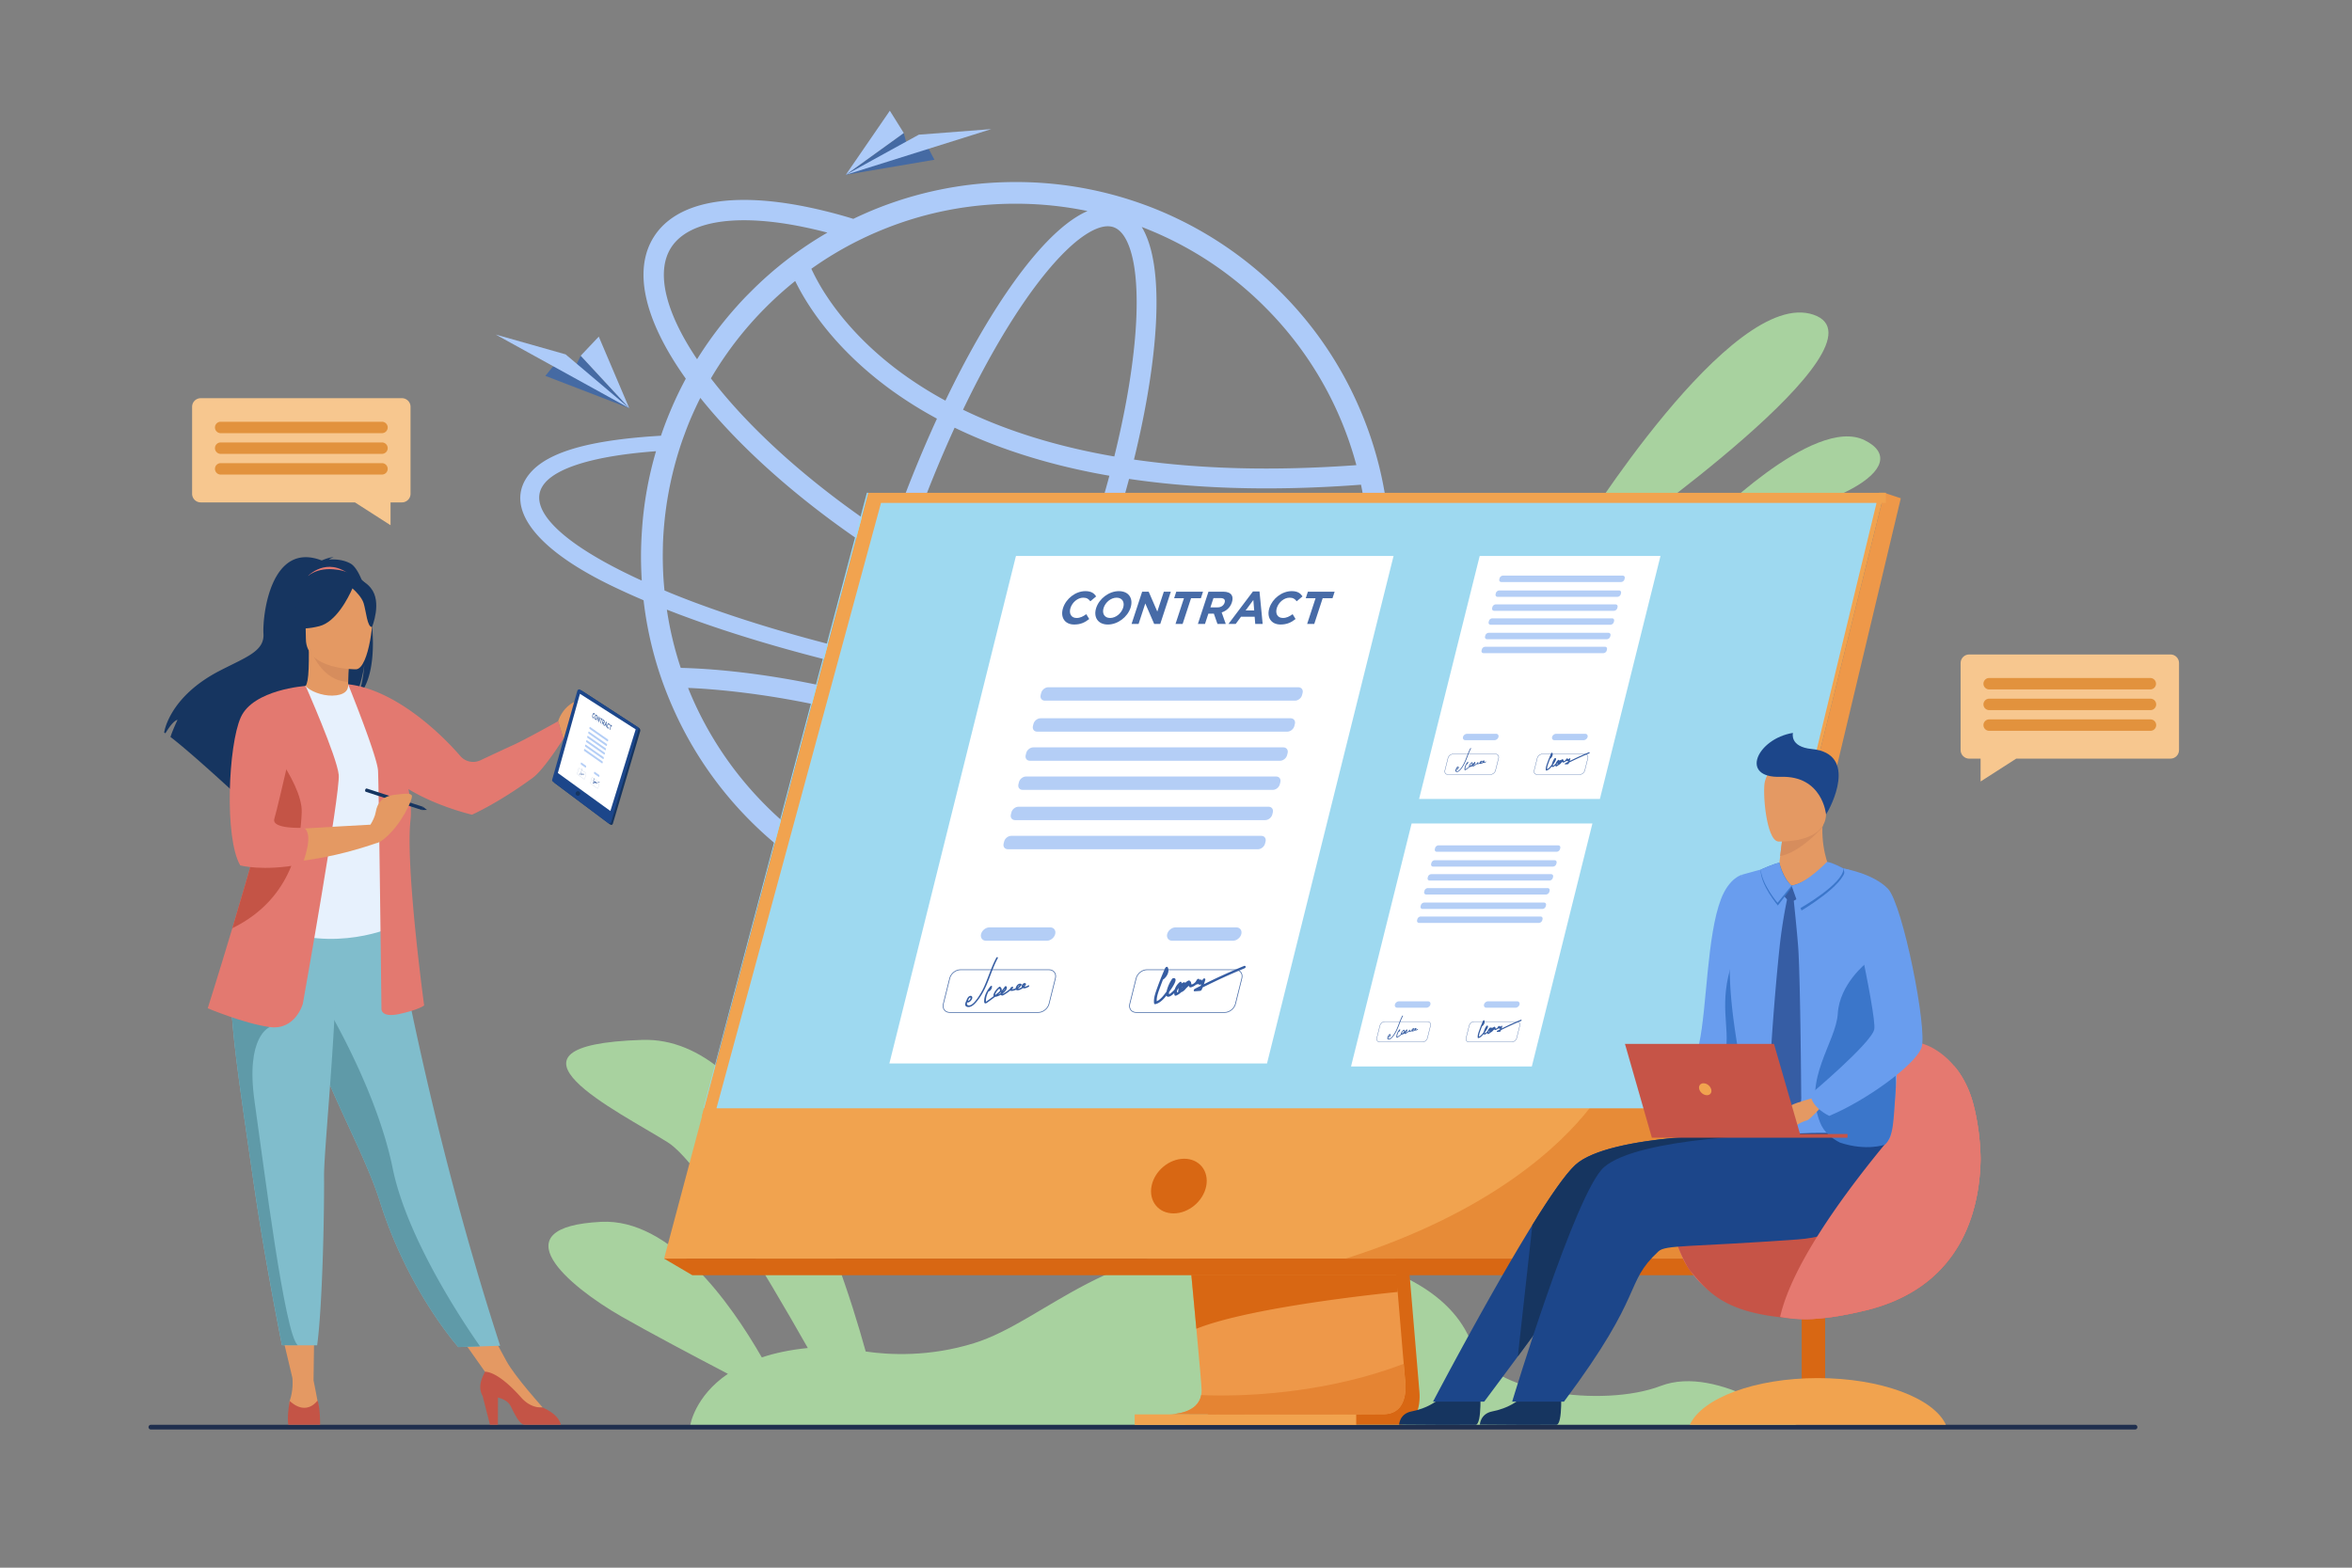 <svg width="321" height="214" fill="none" xmlns="http://www.w3.org/2000/svg"><rect width="100%" height="100%" fill="#808080" stroke="none"/><path d="M215.325 73.043s20.988-33.93 32.182-30.082c11.194 3.847-27.285 30.782-27.285 30.782l-4.897-.7zm17.492-1.4s14.692-15.041 21.686-11.543c6.997 3.498-4.196 10.144-21.686 11.543zM94.206 194.552l151.332.233s-10.959-8.627-18.888-5.596c-7.927 3.031-23.551.932-25.649-5.364-2.099-6.296-9.793-12.824-29.613-13.757-19.82-.933-28.682 10.26-38.475 13.291-6.062 1.876-11.498 1.609-14.761 1.131-4.014-14.48-14.035-43.06-30.503-42.538-22.037.7-3.148 9.795 3.498 13.993 4.242 2.679 13.188 17.615 19.104 28.069-2.445.241-4.52.693-6.281 1.28-4.316-7.514-12.48-18.978-21.918-18.506-13.992.7-4.547 8.745 2.799 12.943 3.816 2.181 9.709 5.305 14.49 7.805-4.552 3.101-5.135 7.016-5.135 7.016z" fill="#A8D29F"/><path d="M291.414 195.135H20.568a.322.322 0 010-.642h270.846a.322.322 0 010 .642z" fill="#202F4E"/><path d="M172.638 110.002a47.885 47.885 0 01-8.757 6.941 138.866 138.866 0 00-24.406-14.29 138.184 138.184 0 003.46-6.795c7.816 1.036 15.331 1.657 22.19 1.818 1.79.052 3.529.052 5.216.04 4.372-.053 8.266-.312 11.599-.78-2.334 4.84-5.463 9.226-9.302 13.066zm-15.297 10.315c-5.943 2.518-12.236 3.789-18.736 3.789-5.008 0-9.9-.756-14.599-2.253 3.561-1.867 7.14-6.154 9.895-10.105a92.088 92.088 0 004.245-6.725 136.016 136.016 0 0123.161 13.399 48.417 48.417 0 01-3.966 1.895zm-63.11-25.625a50.69 50.69 0 01-.322-.786c4.224.172 11.245.866 19.451 2.741.595.136 1.188.278 1.782.422a91.685 91.685 0 00-.991 7.517c-.389 4.481-.417 9.649.833 13.338a48.028 48.028 0 01-10.425-7.922 48.011 48.011 0 01-10.328-15.31zm-1.7-10.886c1.246.467 2.517.934 3.828 1.388 6.024 2.088 12.777 4.028 20 5.75-.263 1.17-.504 2.322-.727 3.458-.589-.143-1.18-.283-1.772-.418-9.986-2.272-17.48-2.735-20.953-2.813a47.075 47.075 0 01-1.894-7.949l1.518.584zm-6.98-5.514c-9.2-4.49-13.403-8.823-11.522-11.898 1.518-2.492 7.046-4.178 15.505-4.8a49.7 49.7 0 00-1.92 10.794 55.168 55.168 0 00-.13 3.283v.285c0 1.103.039 2.207.104 3.296-.7-.311-1.375-.636-2.037-.96zm8.68-21.072c.428-.985.87-1.958 1.35-2.906v-.002c5.947 7.433 14.712 15.03 24.953 21.621a165.394 165.394 0 00-3.691 12.925c-7.45-1.802-14.355-3.841-20.406-6.025a119.51 119.51 0 01-3.685-1.388 79.04 79.04 0 01-2.063-.843 42.17 42.17 0 01-.208-3.14c-.013-.507-.026-1-.026-1.506 0-.583.013-1.18.026-1.764a48.69 48.69 0 012.206-12.767c.22-.7.454-1.389.714-2.077.259-.713.532-1.426.83-2.128zm-2.659-23.388c1.565-2.485 5.063-3.767 9.974-3.767 2.349 0 5.023.293 7.961.89a60.5 60.5 0 013.415.797l.003.001a50.208 50.208 0 00-10.468 8.069 40.07 40.07 0 00-1.92 2.023 51.5 51.5 0 00-5.398 7.188l-.002.005c-4.34-6.444-5.644-11.907-3.565-15.206zm47.033-6.025c3.335 0 6.615.336 9.82 1.001-3.781 1.646-7.642 6.229-10.573 10.43-2.999 4.3-5.996 9.563-8.823 15.453a53.465 53.465 0 01-5.411-3.36c-5.626-3.992-8.996-8.171-10.833-10.975a28.361 28.361 0 01-2.051-3.666 48.055 48.055 0 016.222-3.755l.002.001a47.809 47.809 0 012.898-1.34l.046-.02a45.227 45.227 0 01.745-.305c5.697-2.297 11.743-3.464 17.958-3.464zm34.033 14.103a48.035 48.035 0 0112.481 21.585c-11.098.81-21.266.557-30.355-.76 1.442-5.893 2.412-11.438 2.838-16.334.471-5.408.413-11.813-1.779-15.418a47.814 47.814 0 0116.815 10.927zm-26.435 21.98a94.61 94.61 0 005.205 1.05 173.876 173.876 0 01-4.577 14.527 185.911 185.911 0 01-2.141 5.615c-6.728-2.47-13.87-6.004-20.892-10.368.363-1.062.737-2.126 1.125-3.193a174.36 174.36 0 015.364-13.14c4.772 2.313 10.095 4.157 15.916 5.509zm5.802-32.866c1.477.535 2.226 2.655 2.596 4.338.582 2.66.688 6.396.304 10.806-.42 4.826-1.386 10.306-2.825 16.143a93.288 93.288 0 01-5.085-1.017c-5.708-1.312-10.912-3.108-15.56-5.363 2.773-5.783 5.706-10.94 8.638-15.143 2.532-3.63 5.008-6.43 7.16-8.098 1.124-.87 2.635-1.802 3.959-1.802.281 0 .554.042.813.136zm-43.479 7.335a31.832 31.832 0 001.882 3.31c3.518 5.438 8.166 9.38 11.445 11.73a55.876 55.876 0 006.022 3.749 177.604 177.604 0 00-5.498 13.45 193.18 193.18 0 00-.928 2.621c-10.167-6.619-18.777-14.214-24.424-21.564l-.002-.003a48.442 48.442 0 014.85-6.834 48.729 48.729 0 012.349-2.57l.337-.337a48.729 48.729 0 013.967-3.552zm17 52.442a259.488 259.488 0 01-6.048-1.32c.933-3.885 2.08-7.935 3.419-12.06 6.96 4.277 14.038 7.758 20.742 10.227a164.62 164.62 0 01-2.587 5.86c-5.09-.73-10.3-1.636-15.526-2.707zm11.465 10.754a134.294 134.294 0 00-18.731-6.486c.224-1.151.469-2.322.735-3.511 1.764.4 3.552.789 5.363 1.162a272.818 272.818 0 0015.762 2.75 132.762 132.762 0 01-3.129 6.085zm-17.243 18.41c-1.476-.535-2.226-2.655-2.594-4.338-.584-2.66-.688-6.396-.305-10.806.193-2.23.506-4.6.925-7.08a131.386 131.386 0 0117.879 6.187 89.852 89.852 0 01-3.972 6.273c-2.533 3.63-5.009 6.43-7.16 8.098-1.363 1.055-3.296 2.201-4.773 1.666zm63.242-25.337c-3.463.623-7.783.986-12.831 1.038-7.831.095-16.827-.523-26.304-1.772a172.2 172.2 0 002.342-5.346c2.942.985 5.795 1.764 8.519 2.317 3.118.632 5.964.946 8.505.946 5.954 0 10.22-1.72 12.327-5.065.347-.55.63-1.135.848-1.752h-3.035a5.413 5.413 0 01-.16.273c-1.564 2.484-5.063 3.767-9.974 3.766-2.349 0-5.023-.293-7.961-.89-2.562-.519-5.248-1.249-8.017-2.168a186.33 186.33 0 002.127-5.585 176.383 176.383 0 004.717-15.015c5.839.86 12.108 1.293 18.768 1.293 4.146 0 8.446-.168 12.888-.503.659 3.197.993 6.469.993 9.792 0 6.475-1.26 12.754-3.752 18.67zm12.211-8.369l-3.957-.09c1.271 1.647 1.557 3.165.765 4.45-.792 1.31-2.686 2.387-5.514 3.205 2.14-5.696 3.217-11.704 3.217-17.867 0-6.902-1.348-13.598-4.021-19.89a50.687 50.687 0 00-10.951-16.244 51.113 51.113 0 00-16.244-10.965 50.921 50.921 0 00-19.891-4.009c-6.902 0-13.597 1.35-19.903 4.01-.753.325-1.506.661-2.232 1.012l-.007.003a68.578 68.578 0 00-6.405-1.639c-10.428-2.116-17.828-.654-20.834 4.118-2.86 4.538-1.303 11.37 4.373 19.337l-.002.005a49.999 49.999 0 00-2.089 4.372 47.449 47.449 0 00-1.297 3.412c-10.665.636-16.374 2.513-18.45 5.912-2.414 3.958.882 9.268 11.43 14.433a99.955 99.955 0 004.645 2.115 49.98 49.98 0 003.672 13.909 50.886 50.886 0 0010.951 16.257 51.256 51.256 0 0016.245 10.951c6.306 2.659 13.001 4.009 19.903 4.009a50.93 50.93 0 0019.891-4.009 51.285 51.285 0 0016.244-10.951 50.886 50.886 0 0010.742-15.777c5.204-1.077 8.629-2.764 9.991-4.996.948-1.544.831-3.256-.272-5.073z" fill="#ADCBF9"/><path d="M127.529 21.807l-12.092 2.053 7.909-5.703.456 1.75 2.966.456.761 1.444z" fill="#456AA3"/><path d="M115.436 23.86l9.963-5.475 9.887-.76-19.85 6.236z" fill="#ADCBF9"/><path d="M123.347 18.157l-7.91 5.704 6.008-8.746 1.902 3.042z" fill="#ADCBF9"/><path d="M74.43 51.306l11.446 4.409-6.623-7.158-.793 1.624-2.998-.141-1.032 1.266z" fill="#456AA3"/><path d="M85.876 55.715l-8.68-7.341-9.54-2.705 18.22 10.046zm-6.622-7.158l6.622 7.158-4.156-9.764-2.466 2.606z" fill="#ADCBF9"/><path d="M296.226 89.337h-27.473c-.643 0-1.17.526-1.17 1.169v11.885c0 .643.527 1.169 1.17 1.169h1.559v3.117l4.859-3.117h21.055c.642 0 1.167-.526 1.167-1.169V90.506c0-.643-.525-1.17-1.167-1.17z" fill="#F7C78F"/><path d="M293.497 94.11h-22.018a.78.78 0 01-.778-.779c0-.428.35-.779.778-.779h22.018a.78.78 0 010 1.559zm0 2.826h-22.018a.78.78 0 01-.778-.78c0-.428.35-.779.778-.779h22.018a.78.78 0 01.778.78.78.78 0 01-.778.779zm0 2.825h-22.018a.781.781 0 01-.778-.78c0-.428.35-.779.778-.779h22.018a.78.78 0 01.778.78c0 .428-.35.779-.778.779z" fill="#E2923D"/><path d="M27.39 54.357h27.47c.643 0 1.17.526 1.17 1.169V67.41c0 .643-.527 1.169-1.17 1.169h-1.558v3.118l-4.86-3.118H27.389a1.172 1.172 0 01-1.169-1.169V55.526c0-.644.526-1.169 1.17-1.169z" fill="#F7C78F"/><path d="M30.117 59.13h22.016c.429 0 .78-.35.78-.779a.782.782 0 00-.78-.78H30.117a.782.782 0 00-.78.78c0 .428.351.78.78.78zm0 2.825h22.016c.429 0 .78-.35.78-.779a.781.781 0 00-.78-.779H30.117a.78.78 0 00-.78.78c0 .427.351.778.78.778zm0 2.826h22.016c.429 0 .78-.35.78-.78a.782.782 0 00-.78-.779H30.117a.782.782 0 00-.78.779c0 .43.351.78.78.78z" fill="#E2923D"/><path d="M187.03 110.402l6.666 79.267s.698 4.804-2.876 4.813c-5.876.014-29.25 0-29.25 0s4.423-1 4.371-3.251c-.063-2.652-7.793-81.579-7.793-81.579l28.882.75z" fill="#D86713"/><path d="M188.876 193.044c-5.723.074-28.046.003-29.203 0 .435 0 3.793-.082 4.267-2.61.038-.198.058-.411.057-.641-.003-.494-.274-3.63-.715-8.409-.394-4.286-.925-9.892-1.519-16.096-2.303-24.045-5.559-57.074-5.559-57.074l28.882.749 4.737 56.325.924 10.993.832 9.89.174 2.06s.815 4.766-2.877 4.813z" fill="#EE9849"/><path d="M257.168 67.269l-16.238 65.226-2.225 8.933-7.562 30.381H90.633l27.876-104.54h138.659z" fill="#F1A34F"/><path d="M257.167 67.268l2.252.75-25.284 106.06-2.991-2.269 26.023-104.54z" fill="#EE9849"/><path d="M234.135 174.078H94.49l-3.857-2.269h140.51l2.992 2.269z" fill="#D86713"/><path d="M185.096 194.513h-30.235v-1.437h30.235v1.437z" fill="#F1A34F"/><path d="M190.935 174.032l-.188 2.25-.007.082s-19.64 1.883-27.459 5.02a2179 2179 0 00-.686-7.352h28.34z" fill="#D86713"/><path d="M181.798 193.076h-6.615c-7.385-.006-14.853-.03-15.51-.032.436 0 3.793-.082 4.268-2.61.48.026 1.419.063 2.718.063 4.915 0 14.989-.537 24.92-4.326l.175 2.06s.076.449.076 1.071c-.001 1.408-.394 3.71-2.953 3.742-1.473.019-4.049.028-7.079.032z" fill="#E58433"/><path d="M178.715 193.077l-3.533-.001h6.616l-3.083.001zm52.245-21.268h-47.305c20-6.355 29.469-15.651 33.285-20.523h19.129l-5.109 20.523z" fill="#E78B37"/><path d="M118.51 67.268l-22.437 84.018h-.06l22.3-84.018h.197zm137.599 1.382l-20.04 82.636H97.783l22.456-82.636h135.87z" fill="#9ED9F0"/><path d="M96.073 151.286h1.71l-.342 1.26-1.655-.188.287-1.072zm161.32-84.018v1.382h-1.284l.335-1.382h.949z" fill="#F1A34F"/><path d="M121.382 145.173h51.538l17.272-69.278h-51.536l-17.274 69.278z" fill="#fff"/><path d="M173.711 107.825h-34.14c-.423 0-.684-.346-.577-.77l.071-.288c.106-.423.539-.769.962-.769h34.14c.423 0 .683.346.576.769l-.072.288c-.104.424-.537.77-.96.77zm3.036-12.181h-34.14c-.424 0-.682-.346-.578-.77l.072-.288c.106-.423.538-.77.962-.77h34.139c.424 0 .684.347.578.77l-.072.288c-.106.424-.538.77-.961.77zm-1.055 4.232h-34.141c-.423 0-.682-.347-.577-.77l.072-.288c.106-.423.538-.77.962-.77h34.139c.423 0 .684.347.577.77l-.071.288c-.105.423-.538.77-.961.77zm-.99 3.974h-34.14c-.424 0-.684-.347-.578-.77l.072-.288c.106-.423.538-.77.961-.77h34.14c.423 0 .683.347.579.77l-.073.288c-.105.423-.538.77-.961.77zm-3.012 12.077h-34.139c-.424 0-.684-.347-.578-.769l.072-.289c.105-.423.538-.77.96-.77h34.141c.423 0 .683.347.578.77l-.073.289c-.105.422-.538.769-.961.769zm.991-3.975h-34.14c-.423 0-.683-.347-.577-.769l.071-.289c.106-.423.538-.77.962-.77h34.14c.423 0 .683.347.577.77l-.071.289c-.106.422-.538.769-.962.769zm-29.809 16.467h-8.293c-.502 0-.811-.412-.685-.914s.639-.913 1.141-.913h8.293c.501 0 .811.411.685.913-.125.502-.638.914-1.141.914zm25.401 0h-8.291c-.503 0-.811-.412-.686-.914s.639-.913 1.142-.913h8.291c.503 0 .811.411.686.913s-.639.914-1.142.914z" fill="#B4CEF6"/><path d="M131.074 132.425c-.623 0-1.254.506-1.409 1.129l-.872 3.496c-.076.302-.027.584.138.794.156.201.401.311.69.311h12.092c.622 0 1.254-.506 1.409-1.129l.871-3.495c.076-.303.027-.585-.137-.795-.157-.2-.402-.311-.69-.311h-12.092zm10.639 5.828h-12.092c-.319 0-.592-.125-.767-.349-.183-.235-.238-.546-.155-.878l.872-3.495c.164-.664.838-1.203 1.503-1.203h12.092c.319 0 .591.124.766.349.183.233.239.546.156.877l-.872 3.496c-.166.663-.84 1.203-1.503 1.203zm14.806-5.828c-.622 0-1.255.506-1.41 1.129l-.871 3.496c-.076.302-.026.584.137.794.158.201.403.311.69.311h12.093c.622 0 1.254-.506 1.409-1.129l.872-3.495c.076-.303.026-.585-.138-.795-.157-.2-.402-.311-.69-.311h-12.092zm10.639 5.828h-12.093c-.318 0-.59-.125-.766-.349-.183-.235-.238-.546-.156-.878l.872-3.495c.166-.664.84-1.203 1.504-1.203h12.092c.318 0 .591.124.767.349.183.233.237.546.155.877l-.872 3.496c-.165.663-.839 1.203-1.503 1.203zm-22.066-55.281c.411-1.252 1.692-2.278 3.045-2.278.831 0 1.193.315 1.47.718l-.798.667c-.238-.308-.468-.491-.971-.491-.743 0-1.48.617-1.733 1.384-.247.756.069 1.386.824 1.386.503 0 .878-.203 1.327-.517l.4.661c-.612.485-1.203.75-2.052.75-1.296 0-1.931-1.001-1.512-2.28zm8.189 0c.248-.754-.1-1.384-.88-1.384-.781 0-1.525.617-1.776 1.384-.248.756.099 1.386.881 1.386.78 0 1.523-.618 1.775-1.386zm-3.669 0c.411-1.252 1.735-2.278 3.095-2.278 1.359 0 2.002 1.013 1.587 2.278-.411 1.253-1.736 2.28-3.094 2.28-1.36 0-2.003-1.014-1.588-2.28zm6.268-2.202h.893l1.175 2.713.89-2.713h.957l-1.446 4.405h-.825l-1.214-2.8-.919 2.8h-.957l1.446-4.405zm5.705.893h-1.341l.293-.893h3.651l-.293.894h-1.341l-1.152 3.511h-.969l1.152-3.511zm4.596 1.247c.471 0 .825-.252.951-.636.136-.416-.084-.63-.555-.63h-.963l-.416 1.266h.983zm-1.25-2.14h2.015c.559 0 .942.157 1.137.446.165.246.183.592.043 1.02-.233.712-.764 1.159-1.392 1.366l.559 1.573h-1.132l-.494-1.409h-.749l-.463 1.41h-.969l1.445-4.406zm6.241 2.562l-.117-1.429-1.053 1.429h1.17zm-.169-2.594h.893l.433 4.437h-1.014l-.078-.987h-1.862l-.728.987h-.988l3.344-4.437zm2.251 2.234c.41-1.252 1.692-2.278 3.045-2.278.83 0 1.193.315 1.47.718l-.798.667c-.239-.309-.468-.49-.972-.49-.743 0-1.48.615-1.732 1.383-.247.756.069 1.385.824 1.385.504 0 .879-.201 1.328-.516l.399.661c-.612.485-1.202.749-2.051.749-1.297 0-1.932-1-1.513-2.279zm6.294-1.308h-1.34l.293-.894h3.651l-.293.894h-1.341l-1.151 3.512h-.97l1.151-3.512z" fill="#476BA7"/><path d="M160.83 135.096c-.021.101-.044.202-.007.275a1.669 1.669 0 01-.181.12 1.054 1.054 0 01.021-.338c.083-.099.162-.201.235-.305-.03.085-.053.17-.068.248zm.531-.454a1.23 1.23 0 01-.113.253c.028-.086.065-.17.113-.253zm8.416-2.778a86.332 86.332 0 00-5.47 2.487c.072-.202.137-.405.194-.607.045-.164-.175-.272-.311-.094a2.843 2.843 0 01-.191.228c.045-.145-.127-.226-.275-.119-.01.006-.018.013-.028.021.072-.196-.233-.226-.347-.035l-.17.283a1.19 1.19 0 01-.548.366.972.972 0 01-.08-.305c-.007-.083-.067-.128-.141-.129-.003-.1-.093-.159-.226-.1a1.252 1.252 0 00-.416.307c-.091-.169-.382-.048-.537.115l.013-.028c.073-.156-.064-.336-.248-.178a2.234 2.234 0 00-.676.991 3.84 3.84 0 01-.345.342c-.06.051-.341.311-.406.288-.061-.021-.029-.183-.001-.296l.03-.042c.233-.324 1.357-1.851.565-1.837a.279.279 0 00-.219.134c-.29.445-.514.915-.65 1.382-.026.09-.062.206-.091.327l-.069.093c-.315.412-.749 1.007-1.259 1.21-.047-.646.278-1.41.525-2.088.106-.292.217-.583.331-.875a.238.238 0 00.11-.057c.55-.463.775-1.15.526-1.612-.072-.133-.291-.012-.354.129-.379.85-.724 1.705-1.031 2.561-.272.758-.581 1.56-.467 2.261.011.074.098.101.178.083.581-.126 1.087-.643 1.495-1.159a.24.24 0 00.159.141c.27.08.639-.221.906-.472.005.087.02.173.047.254.029.089.121.11.228.067.251-.101.487-.262.685-.458.262-.08.492-.297.683-.549.122-.106.234-.218.338-.336a.523.523 0 00.094.171c.099.113.348.011.508-.062a1.69 1.69 0 00.417-.274.836.836 0 00.288-.078.23.23 0 00.068.071c.1.066.217.04.332-.031-.026.073-.052.147-.081.221-.263.133-.527.266-.789.402-.174.09-.215.356-.02.341l.724-.055a.289.289 0 00.243-.183c.043-.096.084-.194.123-.29a86.144 86.144 0 015.716-2.612c.246-.101.164-.416-.08-.315zm-37.319 4.362c.023.085-.059.197-.128.276-.025.029-.046.054-.077.076a.233.233 0 01-.055.032l-.017.004c-.014-.026-.039-.037-.068-.038l.087-.187c.042-.09.212-.343.258-.163zm3.521-5.488c-.65 1.209-1.015 2.449-1.543 3.672a9.856 9.856 0 01-.955 1.754c-.275.392-.872 1.243-1.379 1.059-.126-.046-.16-.154-.12-.302.009-.033.021-.066.032-.099.064.039.163.022.263-.031a.948.948 0 00.374-.416c.076-.164.063-.335-.069-.409-.117-.064-.29-.006-.412.117-.136.136-.198.31-.265.467-.081.193-.19.401-.178.588.018.279.32.377.614.313.357-.079.674-.39.915-.675.283-.336.532-.693.75-1.058.441-.742.753-1.512 1.046-2.276.34-.884.657-1.774 1.125-2.643.077-.142-.121-.203-.198-.061zm3.719 3.75c.014-.023.078-.095.069-.046a.446.446 0 01-.092.114.162.162 0 01.023-.068zm-.542.007a1.567 1.567 0 01-.288.27c.059-.13.196-.278.288-.27zm-1.977.447c-.025.117-.166.273-.243.348l-.046.044c.085-.133.189-.264.289-.392zm-1.27.596a1.97 1.97 0 01.471-.584c.083.093.159.219.046.368-.064.082-.164.15-.244.215l-.281.221c-.024.02-.05.038-.074.057-.032-.064.047-.207.082-.277zm4.425-1.024c-.133.07-.275.149-.413.171a.342.342 0 01-.106.003c.098-.097.189-.211.204-.32.025-.175-.169-.216-.333-.126a.509.509 0 00-.249.378.264.264 0 00.019.125c-.14.102-.383.241-.533.214.191-.13.361-.296.492-.485.024-.036.025-.084.006-.11-.082-.108-.249-.115-.413-.032-.176.091-.286.265-.354.427a.6.6 0 00-.045.156 1.235 1.235 0 01-.525.119v-.003c.055-.052.11-.103.162-.156.079-.08.032-.16-.042-.171-.166-.021-.289.12-.337.265a5.05 5.05 0 01-.83.601c-.074.042-.173.128-.223.074a2.46 2.46 0 00.337-.299c.201-.209.398-.586.162-.717a.14.14 0 00-.168.041l-.311.414c-.091.12-.185.24-.24.372a.499.499 0 00-.034.13 2.332 2.332 0 01-.329.17l-.029.012.183-.148c.172-.14.328-.304.337-.498.009-.182-.108-.31-.217-.418-.03-.029-.099-.015-.142.019-.333.252-.604.591-.74.948-.042.113-.058.231-.01.31-.296.226-.595.446-.898.661-.031.023-.109.094-.141.084-.029-.011-.017-.08-.017-.111a2.448 2.448 0 01.153-.821c.06-.166.137-.331.23-.491.035.016.082.012.127-.023.227-.186.34-.429.318-.656-.008-.08-.135-.068-.195 0-.564.64-.9 1.433-.869 2.123.007.152.075.279.28.195.092-.039.179-.11.264-.169a39.463 39.463 0 00.945-.699c.114.003.246-.039.363-.081.144-.053.285-.12.421-.201.039.071.111.115.219.104.112-.01.265-.123.368-.186a5.606 5.606 0 00.695-.494c.024.034.067.044.141.046.1.003.206-.01.311-.033.113-.026.225-.067.335-.118a.19.19 0 00.055.037c.124.06.295.033.454-.027.147-.057.294-.139.425-.24a.433.433 0 00.126.033c.212.024.445-.09.661-.204.148-.078.098-.274-.05-.195z" fill="#365DA2"/><path d="M193.677 109.065h24.676l8.27-33.17h-24.675l-8.271 33.17z" fill="#fff"/><path d="M219.794 85.282h-16.345c-.203 0-.329-.165-.277-.368l.035-.138a.503.503 0 01.459-.369h16.347c.202 0 .326.166.276.369l-.035.138a.504.504 0 01-.46.368zm1.454-5.832H204.9c-.201 0-.326-.166-.274-.368l.034-.138a.504.504 0 01.459-.369h16.346c.203 0 .327.166.277.369l-.034.138a.507.507 0 01-.46.368zm-.504 2.026h-16.347c-.203 0-.327-.166-.277-.369l.035-.138a.504.504 0 01.46-.368h16.347c.202 0 .326.165.276.368l-.034.138a.505.505 0 01-.46.369zm-.476 1.904h-16.346c-.203 0-.327-.167-.276-.37l.033-.137a.506.506 0 01.461-.369h16.346c.203 0 .328.166.277.369l-.035.138a.504.504 0 01-.46.368zm-1.442 5.782H202.48c-.202 0-.327-.166-.276-.369l.035-.138a.503.503 0 01.46-.368h16.346c.202 0 .326.165.276.368l-.035.138a.503.503 0 01-.46.368zm.475-1.904h-16.344c-.204 0-.328-.166-.278-.369l.034-.138a.507.507 0 01.461-.368h16.346c.203 0 .327.166.277.368l-.035.138a.505.505 0 01-.461.369zm-15.335 13.785h-3.969c-.241 0-.39-.196-.329-.437a.6.6 0 01.546-.437h3.971c.239 0 .387.197.327.437a.599.599 0 01-.546.437zm12.162.001h-3.972c-.239 0-.387-.197-.327-.437a.6.6 0 01.546-.438h3.971c.241 0 .388.197.328.438a.6.6 0 01-.546.437z" fill="#B4CEF6"/><path d="M198.316 102.962c-.298 0-.601.243-.675.541l-.417 1.674a.43.43 0 00.066.38.405.405 0 00.329.149h5.79c.299 0 .601-.242.675-.541l.418-1.674a.43.43 0 00-.066-.38.406.406 0 00-.33-.149h-5.79zm5.093 2.79h-5.79a.452.452 0 01-.366-.166.482.482 0 01-.074-.421l.418-1.674c.079-.317.401-.575.719-.575h5.79c.152 0 .282.059.367.167a.476.476 0 01.073.42l-.416 1.674c-.08.317-.403.575-.721.575zm7.09-2.79c-.298 0-.6.243-.674.54l-.418 1.675a.43.43 0 00.067.38.405.405 0 00.329.149h5.791c.298 0 .6-.243.674-.541l.418-1.674a.44.44 0 00-.066-.38.41.41 0 00-.331-.149h-5.79zm5.095 2.79h-5.791a.452.452 0 01-.367-.167.48.48 0 01-.074-.42l.418-1.674c.078-.317.401-.575.719-.575h5.79c.152 0 .282.059.367.166a.478.478 0 01.075.42l-.418 1.675c-.08.317-.401.575-.719.575z" fill="#476BA7"/><path d="M212.563 104.241c-.01.048-.022.097-.003.132a.914.914 0 01-.086.057.497.497 0 01.009-.162c.041-.047.078-.096.113-.146a.895.895 0 00-.033.119zm.255-.217c-.009.024-.018.049-.029.072l-.025.049a.5.5 0 01.054-.121zm4.029-1.331a41.6 41.6 0 00-2.619 1.192 3.94 3.94 0 00.092-.292c.023-.078-.084-.13-.148-.044-.029.038-.06.075-.092.109.022-.07-.061-.109-.131-.057l-.012.01c.033-.094-.113-.108-.168-.017l-.081.136a.569.569 0 01-.263.175.49.49 0 01-.038-.146c-.003-.04-.032-.062-.067-.062-.001-.048-.045-.076-.109-.048a.606.606 0 00-.198.147c-.044-.081-.184-.023-.258.055l.006-.013c.036-.075-.029-.161-.117-.085a1.067 1.067 0 00-.325.474c-.05.058-.106.113-.165.164-.029.024-.164.149-.194.138-.03-.01-.014-.088-.002-.142l.016-.02c.111-.155.649-.886.271-.88a.137.137 0 00-.107.065 2.555 2.555 0 00-.31.661c-.012.043-.029.099-.044.157l-.033.044c-.151.198-.358.482-.602.58-.023-.31.133-.675.252-1 .05-.139.103-.279.158-.419a.124.124 0 00.052-.027c.264-.222.371-.551.252-.772-.035-.064-.14-.006-.17.062-.182.407-.346.816-.493 1.226-.131.363-.279.747-.224 1.082.005.036.046.049.085.04.278-.06.521-.308.716-.555a.12.12 0 00.076.068c.129.038.306-.106.434-.226.003.042.01.083.023.122.013.042.057.052.109.031.12-.048.233-.125.328-.219.126-.039.235-.142.327-.263a1.53 1.53 0 00.161-.161c.011.031.025.06.045.083.048.054.167.005.243-.03a.822.822 0 00.201-.132.378.378 0 00.137-.037c.009.013.02.025.033.034.048.032.103.019.159-.015-.012.035-.024.071-.039.106a33.19 33.19 0 00-.377.193c-.084.043-.104.17-.01.163l.347-.027a.14.14 0 00.116-.087c.021-.046.04-.093.058-.139.904-.453 1.818-.87 2.738-1.251.117-.048.078-.199-.039-.151zm-17.867 2.089c.009.041-.03.094-.062.132-.012.014-.022.026-.037.037l-.026.015-.009.002c-.007-.013-.018-.018-.033-.018a3.4 3.4 0 00.042-.09c.021-.043.102-.164.125-.078zm1.685-2.627c-.312.578-.487 1.172-.739 1.758-.124.285-.269.57-.457.839-.132.188-.418.596-.661.508-.059-.022-.076-.074-.058-.145l.015-.048c.032.019.08.011.127-.014a.454.454 0 00.179-.2c.035-.078.03-.16-.032-.195-.057-.031-.14-.004-.199.055-.065.066-.093.149-.125.224-.04.092-.093.193-.087.282.009.133.153.181.295.15.171-.038.323-.187.437-.323.137-.161.256-.332.36-.507.21-.355.361-.724.501-1.09.163-.423.314-.849.539-1.266.036-.068-.058-.096-.095-.028zm1.781 1.794c.007-.011.038-.045.033-.022a.19.19 0 01-.044.055.086.086 0 01.011-.033zm-.26.003a.657.657 0 01-.138.13c.03-.062.095-.133.138-.13zm-.946.215a.44.44 0 01-.115.166l-.023.021c.04-.063.091-.126.138-.187zm-.608.285a.971.971 0 01.225-.28c.041.045.077.105.024.176-.031.04-.079.072-.118.103a4.858 4.858 0 01-.17.134c-.016-.031.023-.1.039-.133zm2.118-.49c-.062.033-.131.071-.197.082a.215.215 0 01-.051.001c.048-.047.091-.101.099-.153.011-.084-.081-.103-.16-.06a.234.234 0 00-.119.181.104.104 0 00.009.059c-.068.049-.183.116-.255.103a.977.977 0 00.235-.232c.012-.018.012-.041.003-.053-.039-.052-.12-.055-.197-.015a.397.397 0 00-.17.204.227.227 0 00-.022.075.58.58 0 01-.251.056v-.001c.026-.024.053-.049.077-.074.038-.038.016-.077-.02-.082-.08-.011-.138.057-.161.126a2.33 2.33 0 01-.398.288c-.035.021-.082.062-.106.036.059-.043.112-.091.162-.143.095-.101.189-.281.077-.343a.067.067 0 00-.081.019l-.149.198c-.042.058-.087.115-.115.178a.27.27 0 00-.016.062 1.076 1.076 0 01-.158.082l-.012.005.087-.07c.081-.067.157-.145.16-.239.004-.087-.051-.148-.103-.2-.015-.013-.047-.007-.068.009-.16.121-.29.283-.354.454-.02.054-.028.111-.005.149a16.35 16.35 0 01-.43.316c-.015.011-.053.045-.067.04-.014-.005-.009-.038-.009-.053a1.252 1.252 0 01.073-.393c.029-.08.066-.158.111-.235.017.007.04.006.06-.011.109-.089.163-.205.153-.314-.004-.038-.066-.033-.094 0-.27.306-.43.686-.415 1.016.002.073.036.134.133.094.044-.019.086-.053.127-.082.052-.037.106-.075.158-.114.098-.072.197-.145.294-.22a.485.485 0 00.174-.039c.068-.025.137-.057.201-.096.019.034.054.055.105.05.054-.005.127-.059.177-.089a2.697 2.697 0 00.332-.237c.012.017.032.021.068.022a.549.549 0 00.149-.016.762.762 0 00.16-.056.12.12 0 00.026.018c.06.029.142.015.217-.013a.833.833 0 00.205-.115.23.23 0 00.06.016c.101.011.213-.043.316-.098.071-.037.047-.131-.025-.093z" fill="#365DA2"/><path d="M184.386 145.584h24.676l8.27-33.171h-24.676l-8.27 33.171z" fill="#fff"/><path d="M210.995 122.106h-16.346c-.202 0-.327-.166-.276-.369l.034-.138a.504.504 0 01.46-.368h16.347c.202 0 .326.166.276.368l-.034.138a.506.506 0 01-.461.369zm1.454-5.833h-16.346c-.203 0-.327-.166-.276-.368l.034-.138a.505.505 0 01.46-.368h16.346c.202 0 .328.166.277.368l-.035.138a.505.505 0 01-.46.368zm-.505 2.026h-16.346c-.202 0-.327-.166-.276-.368l.035-.138a.505.505 0 01.46-.369h16.347c.202 0 .327.166.276.369l-.035.138a.504.504 0 01-.461.368zm-.476 1.904h-16.344c-.203 0-.328-.166-.277-.369l.033-.138a.506.506 0 01.461-.368h16.346c.204 0 .328.166.277.368l-.034.138a.506.506 0 01-.462.369zm-1.439 5.782h-16.348c-.201 0-.326-.166-.275-.369l.034-.138a.505.505 0 01.46-.368h16.347c.202 0 .327.166.275.368l-.033.138a.507.507 0 01-.46.369zm.474-1.904h-16.346c-.204 0-.327-.166-.277-.368l.035-.138a.505.505 0 01.459-.369h16.347c.203 0 .327.166.277.369l-.034.138a.507.507 0 01-.461.368zm-15.827 13.481h-3.971c-.241 0-.388-.196-.328-.437a.599.599 0 01.546-.438h3.971c.24 0 .388.197.328.438a.599.599 0 01-.546.437zm12.161.001h-3.97c-.241 0-.388-.197-.329-.438a.6.6 0 01.548-.438h3.969c.241 0 .388.197.328.438a.599.599 0 01-.546.438z" fill="#B4CEF6"/><path d="M189.026 139.48c-.297 0-.6.243-.674.541l-.418 1.674a.442.442 0 00.065.38.41.41 0 00.331.15h5.791c.297 0 .6-.243.674-.541l.417-1.674a.435.435 0 00-.066-.38.404.404 0 00-.33-.15h-5.79zm5.095 2.791h-5.791a.455.455 0 01-.367-.167.477.477 0 01-.074-.42l.417-1.674c.079-.318.403-.576.72-.576h5.79c.153 0 .284.059.366.167a.477.477 0 01.076.42l-.417 1.674c-.079.318-.403.576-.72.576zm7.087-2.791c-.296 0-.599.243-.673.541l-.418 1.674a.44.44 0 00.065.38c.077.096.193.15.331.15h5.789c.298 0 .601-.243.676-.541l.418-1.674a.432.432 0 00-.068-.38.405.405 0 00-.329-.15h-5.791zm5.094 2.791h-5.789a.457.457 0 01-.368-.167.483.483 0 01-.073-.42l.417-1.674c.08-.318.402-.576.719-.576h5.791a.45.45 0 01.366.167.476.476 0 01.075.42l-.417 1.674c-.079.318-.402.576-.721.576z" fill="#476BA7"/><path d="M203.273 140.759c-.009.049-.021.097-.002.132a.914.914 0 01-.086.057.449.449 0 01.009-.162 2.55 2.55 0 00.112-.145c-.013.041-.026.081-.033.118zm.254-.217a.37.37 0 01-.028.072.33.33 0 01-.026.049.916.916 0 01.054-.121zm4.03-1.331c-.879.364-1.754.761-2.618 1.192a3.94 3.94 0 00.092-.292c.022-.078-.084-.129-.149-.044a1.072 1.072 0 01-.092.11c.023-.07-.06-.11-.13-.058l-.014.01c.035-.094-.112-.108-.165-.017l-.082.136a.57.57 0 01-.262.176.415.415 0 01-.039-.147c-.005-.04-.032-.062-.067-.062-.003-.047-.045-.076-.11-.047a.603.603 0 00-.199.147c-.043-.082-.182-.023-.256.054l.007-.013c.034-.075-.032-.16-.12-.084a1.07 1.07 0 00-.324.474 1.802 1.802 0 01-.164.163c-.03.025-.165.149-.194.138-.03-.01-.014-.087-.001-.142l.014-.019c.112-.156.65-.887.27-.881a.133.133 0 00-.105.065 2.514 2.514 0 00-.31.662c-.013.043-.03.098-.044.156l-.034.045c-.149.197-.358.481-.603.579-.022-.309.134-.675.252-1 .051-.14.104-.279.16-.419a.13.13 0 00.052-.027c.262-.221.371-.551.251-.772-.034-.063-.139-.006-.168.062-.182.407-.347.816-.495 1.226-.131.363-.279.747-.224 1.083.005.035.047.048.085.039.28-.059.52-.308.717-.555a.113.113 0 00.076.068c.129.038.306-.105.433-.226a.611.611 0 00.022.122c.014.043.059.052.111.032.12-.048.232-.126.327-.22.125-.038.236-.142.328-.263.057-.05.111-.104.162-.16.01.031.024.059.044.082.047.054.167.004.242-.03a.768.768 0 00.2-.131.406.406 0 00.139-.038.103.103 0 00.032.034c.049.032.103.02.16-.015l-.039.106a33.71 33.71 0 00-.378.193c-.083.043-.103.17-.009.163l.347-.026a.136.136 0 00.115-.088c.021-.046.04-.092.059-.139.904-.452 1.817-.87 2.737-1.25.118-.049.078-.2-.039-.152zm-17.868 2.089c.011.041-.029.096-.061.133-.012.014-.022.026-.037.036l-.026.015-.008.002a.04.04 0 00-.035-.018l.043-.09c.02-.042.101-.163.124-.078zm1.685-2.627c-.311.579-.485 1.173-.738 1.758a4.784 4.784 0 01-.457.84c-.131.188-.418.595-.66.508-.061-.023-.079-.075-.058-.145l.014-.048c.032.018.079.011.127-.015a.451.451 0 00.179-.199c.036-.079.029-.161-.033-.196-.056-.031-.14-.003-.197.056-.065.065-.096.149-.127.223-.039.094-.092.193-.086.282.009.134.153.181.294.15.171-.038.323-.187.439-.324.135-.16.254-.331.358-.506.212-.355.361-.724.502-1.089.162-.424.315-.849.538-1.266.037-.068-.057-.097-.095-.029zm1.783 1.795c.006-.011.037-.046.032-.022a.189.189 0 01-.044.054.07.07 0 01.012-.032zm-.26.003a.74.74 0 01-.138.13c.028-.062.094-.134.138-.13zm-.946.215a.468.468 0 01-.117.167l-.022.02c.04-.063.09-.126.139-.187zm-.608.285c.053-.105.13-.2.225-.28.04.045.076.105.022.177-.031.038-.079.071-.118.102a6.861 6.861 0 01-.133.106l-.037.027c-.014-.03.023-.099.041-.132zm2.118-.491c-.064.034-.132.072-.198.083a.21.21 0 01-.05.001c.046-.046.089-.102.097-.153.012-.084-.08-.103-.16-.06a.241.241 0 00-.119.181.115.115 0 00.01.059c-.068.049-.184.116-.256.102a.861.861 0 00.234-.232c.013-.017.013-.04.005-.053-.039-.051-.12-.055-.198-.015a.4.4 0 00-.191.28.627.627 0 01-.252.057v-.003c.027-.023.052-.049.078-.073.038-.039.016-.078-.02-.082-.079-.01-.138.057-.161.126-.124.11-.257.207-.397.288-.036.021-.084.061-.108.036.058-.043.113-.091.163-.143.095-.101.19-.281.076-.343a.064.064 0 00-.08.019c-.05.066-.1.132-.148.198-.044.058-.089.115-.117.178a.267.267 0 00-.015.062 1.08 1.08 0 01-.158.082l-.013.005.087-.07c.083-.068.157-.146.162-.239.004-.086-.052-.148-.104-.2-.015-.014-.048-.007-.069.009a1.076 1.076 0 00-.354.453c-.02.055-.027.112-.004.149-.142.108-.286.214-.431.317-.014.01-.052.045-.066.039-.014-.004-.01-.037-.01-.052a1.185 1.185 0 01.074-.393c.028-.08.066-.158.109-.235a.06.06 0 00.062-.012c.109-.089.164-.204.153-.313-.005-.039-.065-.033-.095 0-.269.306-.43.686-.415 1.016.003.073.035.134.133.093.045-.018.086-.052.128-.081l.157-.114c.099-.072.198-.145.295-.22a.463.463 0 00.174-.04c.068-.024.136-.056.2-.095.019.033.054.055.106.049.053-.005.127-.058.177-.088a2.693 2.693 0 00.331-.237c.012.016.033.022.068.023a.7.7 0 00.31-.073c.007.006.015.013.026.018.059.028.141.015.217-.014a.841.841 0 00.204-.114c.019.008.04.014.06.016.101.01.214-.043.317-.098.07-.037.046-.131-.024-.094z" fill="#365DA2"/><path d="M71.547 192.172l2.526-.034s-3.798-4.215-4.963-6.359l-3.207-5.922-4.197 1.038 5.327 7.549 4.514 3.728z" fill="#E49963"/><path d="M47.856 76.938c-.968-.55-2.128-.61-2.94-.563.21-.215.62-.294.62-.294-.503-.075-1.626.425-1.626.425-7-2.697-8.1 7.609-7.953 10.004.146 2.394-2.352 3.176-5.994 5.063-6.948 3.6-7.558 8.42-7.558 8.42.054.031.11.067.17.109.345-.585 1.055-1.681 1.653-1.847-.023.053-.707 1.51-.962 2.345 2.05 1.559 5.884 5.015 8.557 7.465-.012-.48.007-1.159.182-1.518l.33 1.988a369.05 369.05 0 012.416 2.24c-.176-1.935 8.752-12.146 13.41-15.204 1.134-1.67 1.536-4.619 1.567-4.851-.196 2.339-.596 3.65-.954 4.39 3.945-3.631 1.648-16.714-.918-18.172z" fill="#163560"/><path d="M47.885 95.723c.023.011-2.25 1.19-3.958.722-1.608-.437-2.658-2.522-2.636-2.527.68-.135.877-1.07.863-5.09l.307.06 5.176 1.024s-.118 1.629-.122 3.163c-.003 1.288.075 2.51.37 2.648z" fill="#E49963"/><path d="M42.032 78.626s2.553-2.718 5.759-.14c0 0-1.866-.321-5.759.14z" fill="#E37970"/><path d="M47.637 89.912s-.118 1.629-.122 3.163c-2.896-.081-4.427-2.723-5.054-4.188l5.176 1.025z" fill="#D68D5D"/><path d="M41.927 88.324s-1.518-2.398-1.882-4.449c-.26-1.464.485-6.89 5.938-6.109 0 0 1.584.157 3.073 1.163 1.184.799 2.892 2.525.982 7.26l-.496 1.6-7.615.535z" fill="#163560"/><path d="M68.264 183.708l-2.743.085-2.97.091s-6.858-7.637-10.706-19.879c-.09-.284-.184-.572-.284-.863-2.106-6.14-6.471-13.847-8.771-20.822a115.336 115.336 0 01-1.264-4.082c-1.695-5.89-2.186-9.758-2.639-13.889l14.689.118s4.603 28.23 14.688 59.241z" fill="#80BDCC"/><path d="M53.172 114.937c.195 7.902 1.16 11.295 1.16 11.295s-7.112 3.614-15.565.955c-.1-.032.548-32.654 2.945-33.552.552.685 2.195 1.353 3.657 1.321 1.684-.037 2.23-.758 2.142-1.545 1.795.998 5.383 10.212 5.661 21.526z" fill="#E7F1FD"/><path d="M48.604 91.365s-6.852.114-6.857-4.155c-.005-4.268-.892-7.128 3.482-7.38 4.375-.253 5.227 1.374 5.575 2.799.348 1.424-.418 8.597-2.2 8.736z" fill="#E49963"/><path d="M50.6 80.255c-1.057-1.281-1.857-1.002-2.306-.618-1.48-2.213-6.16.987-6.16.987-2.303 2.194-2.667 4.818-2.667 4.818s1.249.771 4.128.03c2.266-.582 3.91-3.807 4.508-5.155.407.362 1.267 1.199 1.525 2.019.341 1.087.495 3.324 1.147 3.248 0 0 1.414-3.404-.175-5.329z" fill="#163560"/><path d="M76.176 98.449s.966-3.481 4.793-2.99c.44.138 1.723.65.903 2.025-.605 1.012-.867.49-1.818 1.85-.951 1.362-1.984 1.669-3.163 1.506l-.715-2.391zM43.47 191.928c-.233-1.282-.677-3.5-.677-3.5l.103-7.87h-4.78l1.79 7.533c.036.35.134 1.707-.368 3.145 0 0-.46 2.092 1.6 2.13 2.06.04 2.565-.155 2.332-1.438z" fill="#E49963"/><path d="M39.538 191.236s-.409 2.207-.175 3.257h4.327s.018-2.397-.36-3.311c0 0-1.46 2.192-3.792.054zm34.577.924a.278.278 0 01-.042-.022c-1.011.032-2.029-.339-2.951-1.377-2.805-3.161-4.382-3.514-4.932-3.512-.474.976-.997 2.073-.324 3.308l1.005 3.936h1.083l.01-3.716c.714.188 1.41.529 1.72 1.15.758 1.515 1.284 2.566 1.988 2.566h4.869s-.094-1.283-2.426-2.333z" fill="#C45446"/><path d="M76.176 98.449s-4.498 2.515-6.104 3.24c-.916.414-3.024 1.4-4.51 2.098a2.317 2.317 0 01-2.746-.592c-2.438-2.849-8.756-9.026-15.275-9.784l.008.016-.038-.016s3.965 9.794 4.081 11.775c.117 1.982.467 32.412.467 32.412s-.233 1.399 2.448.816c2.682-.583 3.381-1.165 3.381-1.165s-2.565-18.771-1.865-25.3c.138-1.287.012-2.734-.277-4.228 3.971 2.415 8.671 3.489 8.671 3.489s3.514-1.533 8.317-5.052c1.507-1.104 4.157-5.318 4.157-5.318l-.715-2.391z" fill="#E37970"/><path d="M65.52 183.793l-2.968.091s-6.86-7.637-10.707-19.879c-.09-.284-.184-.572-.284-.863-2.106-6.14-6.471-13.847-8.771-20.822a116.107 116.107 0 01-1.264-4.082l2.446-1.856s7.344 11.892 9.617 23.083c1.975 9.721 9.885 21.419 11.932 24.328z" fill="#5F9AA8"/><path d="M57.724 110.131l-.145.444-7.687-2.5s-.102-.117-.049-.272c.058-.172.193-.171.193-.171l7.688 2.499z" fill="#163560"/><path d="M44.227 160.508c.042 5.442-.233 17.954-.942 23.134h-2.63c-1.454 0-2.18-.02-2.18-.02-1.777-9.007-3.042-16.459-3.963-22.881-.756-5.27-1.427-9.788-1.944-13.677-.52-3.914-.881-7.191-1.01-9.961a41.987 41.987 0 01-.05-2.478l14.351-1.399c-.18 9.536-1.655 24.119-1.632 27.282z" fill="#80BDCC"/><path d="M40.655 183.642c-1.454 0-2.18-.02-2.18-.02-1.777-9.007-3.042-16.459-3.963-22.881-.756-5.27-1.427-9.788-1.944-13.677-.52-3.914-.881-7.191-1.01-9.961l5.266 3.098s-3.361 1.187-2.079 10.164c1.283 8.977 4.125 32.007 5.91 33.277z" fill="#5F9AA8"/><path d="M41.333 137.016s-1.011 3.652-4.509 3.185c-3.497-.465-8.471-2.565-8.471-2.565s1.495-4.723 3.353-10.928c2.25-7.511 5.035-17.195 6.348-23.303.369-1.711.62-3.141.714-4.165l2.944-5.605s4.284 9.686 4.517 12.135c.233 2.448-4.896 31.246-4.896 31.246z" fill="#E37970"/><path d="M41.178 110.899c-.157 3.964-1.09 11.659-9.406 15.778-.022.011-.044.023-.066.031 2.25-7.511 5.035-17.195 6.348-23.303 1.527 2.283 3.209 5.311 3.124 7.494z" fill="#C45446"/><path d="M56.226 108.731c-.004.475-1.374 3.788-3.79 5.766-.467.384-.842.57-1.14.621-3.932 1.346-7.345 2.045-10.115 2.385v-4.387c3.422-.219 7.638-.448 9.373-.541.286-.455.621-1.099.733-1.75.208-1.207.854-2.101 2.537-2.323 1.683-.221 2.407-.245 2.402.229z" fill="#E49963"/><path d="M79.472 94.334l7.775 5.056c.098.063.169.286.135.398l-3.74 12.659c-.053.178-.233.208-.381.097l-7.542-5.648c-.088-.065-.153-.138-.123-.243l3.435-12.119c.05-.17.291-.297.44-.2z" fill="#163560"/><path d="M79.198 94.151l7.842 5.106a.265.265 0 01.11.298l-3.742 12.659a.265.265 0 01-.413.137l-7.536-5.647a.265.265 0 01-.096-.284l3.435-12.119a.265.265 0 01.4-.15z" fill="#1C468A"/><path d="M79.151 94.708l7.607 4.853-3.454 11.144-7.17-5.188 3.017-10.81z" fill="#fff"/><path d="M78.563 108.315a.31.31 0 11.622 0 .31.31 0 01-.622 0z" fill="#163560"/><path d="M81.728 108.971l-3.67-2.565 2.53-10.243 3.67 2.564-2.53 10.244z" fill="#fff"/><path d="M82.478 103.013a.034.034 0 01-.018-.006l-2.431-1.699c-.03-.021-.042-.089-.027-.152l.01-.043c.013-.049.04-.081.065-.081.006 0 .013.002.019.006l2.43 1.699c.03.02.043.089.027.152l-.01.042c-.013.05-.04.082-.065.082zm.445-1.802a.043.043 0 01-.019-.005l-2.43-1.7c-.03-.02-.042-.09-.027-.151l.01-.043c.013-.05.04-.081.065-.081a.04.04 0 01.019.005l2.43 1.699c.03.022.042.09.027.152l-.01.043c-.013.05-.04.081-.065.081zm-.154.626a.033.033 0 01-.019-.006l-2.43-1.698c-.03-.022-.043-.09-.027-.152l.01-.043c.013-.05.039-.082.064-.082.007 0 .013.002.019.006l2.43 1.699c.03.022.043.09.027.152l-.01.043c-.013.05-.039.081-.064.081zm-.145.588a.028.028 0 01-.02-.006l-2.43-1.699c-.03-.021-.042-.09-.027-.152l.01-.043c.013-.05.04-.081.065-.081a.03.03 0 01.019.007l2.43 1.698c.03.021.043.09.027.152l-.01.042c-.013.051-.04.082-.064.082zm-.441 1.786a.035.035 0 01-.02-.007l-2.43-1.698c-.03-.021-.042-.09-.026-.152l.01-.043c.012-.05.039-.081.064-.081.006 0 .013.001.019.005l2.43 1.699c.03.022.043.09.027.152l-.01.043c-.013.05-.039.082-.064.082zm.145-.588a.035.035 0 01-.02-.006l-2.43-1.698c-.03-.022-.042-.09-.026-.152l.01-.043c.013-.05.039-.083.064-.083.007 0 .013.003.019.007l2.43 1.699c.03.02.043.089.027.152l-.01.043c-.012.049-.039.081-.064.081zm-.608 2.429a.038.038 0 01-.023-.007l-.59-.414c-.036-.024-.05-.105-.032-.179.015-.06.046-.098.076-.098a.04.04 0 01.023.008l.59.413c.036.024.05.106.032.18-.015.06-.046.097-.076.097zm-1.809-1.264a.046.046 0 01-.022-.007l-.59-.413c-.036-.025-.05-.106-.032-.181.014-.059.046-.096.076-.096.007 0 .015.002.022.007l.59.412c.036.026.05.107.032.181-.015.059-.046.097-.076.097z" fill="#B4CEF6"/><path d="M80.843 106.149c-.037 0-.075.05-.092.12l-.128.517c-.022.091-.005.194.038.225l.861.601.026.009c.036 0 .074-.05.092-.12l.127-.517c.023-.091.005-.195-.038-.225l-.86-.601-.026-.009zm.705 1.482a.053.053 0 01-.032-.01l-.86-.602c-.048-.033-.067-.139-.043-.236l.127-.517c.02-.076.06-.127.103-.127a.06.06 0 01.031.009l.861.603c.048.033.067.139.043.235l-.128.518c-.019.076-.06.127-.102.127zm-2.517-2.747c-.037 0-.074.049-.092.119l-.127.517c-.023.091-.005.194.038.225l.86.601.026.009c.037 0 .075-.049.092-.12l.128-.517c.022-.092.005-.195-.038-.225l-.862-.601-.025-.008zm.705 1.482a.055.055 0 01-.031-.011l-.861-.602c-.048-.033-.067-.139-.043-.236l.128-.517c.019-.076.06-.127.102-.127.011 0 .022.003.032.01l.86.602c.048.033.067.139.043.235l-.127.517c-.02.077-.06.129-.103.129zm1.121-8.788c.045-.186.15-.29.246-.223.06.042.081.111.096.19l-.066.071c-.013-.063-.027-.104-.063-.13-.053-.036-.113.028-.141.142-.028.112-.014.231.04.269.036.024.065.01.101-.02l.02.129c-.05.049-.095.063-.156.021-.092-.064-.124-.26-.077-.45zm.583.407c.027-.112.01-.232-.045-.272-.055-.038-.117.026-.144.14-.028.112-.012.232.044.271.055.039.117-.025.145-.139zm-.262-.183c.046-.185.154-.288.25-.22.097.068.13.266.084.454-.046.185-.154.287-.25.219-.097-.067-.13-.265-.084-.453zm.476-.049l.063.044.048.504.1-.401.067.048-.16.65-.06-.04-.049-.52-.102.414-.068-.048.16-.65zm.394.43l-.095-.066.032-.133.26.182-.032.132-.096-.067-.128.52-.07-.049.13-.519zm.311.434c.033.023.062 0 .076-.057.015-.062.002-.108-.031-.132l-.069-.048-.046.187.07.05zm-.06-.415l.142.101c.04.028.066.073.076.13a.416.416 0 01-.01.17c-.027.105-.07.152-.118.155l.02.285-.081-.055-.017-.257-.053-.037-.052.208-.069-.048.161-.651zm.41.732l.01-.24-.094.181.084.06zm.022-.434l.063.045-.027.749-.072-.05.007-.166-.132-.093-.065.126-.07-.05.296-.561zm.131.478c.045-.184.15-.289.246-.221.06.04.081.11.096.19l-.066.07c-.013-.062-.027-.104-.063-.129-.053-.037-.113.027-.141.141-.028.112-.014.23.04.268.036.026.065.01.102-.018l.02.128c-.05.05-.096.063-.157.02-.092-.064-.124-.26-.077-.449zm.465.099l-.095-.067.032-.131.26.18-.032.133-.096-.066-.128.519-.07-.048.129-.52z" fill="#476BA7"/><path d="M81.15 106.819c-.003.016-.006.031-.004.045l-.015.011c0-.018.003-.037.006-.055a.376.376 0 00.02-.038.555.555 0 00-.007.037zm.043-.048l-.006.023-.005.013a.356.356 0 01.011-.036zm.636-.037a2.8 2.8 0 00-.422.137l.022-.091c.005-.025-.009-.053-.021-.03-.005.009-.01.019-.017.027.005-.022-.006-.043-.018-.033l-.002.002c.008-.028-.013-.049-.024-.023l-.016.038c-.012.021-.028.033-.044.033a.361.361 0 01-.001-.054c0-.014-.004-.025-.009-.029.001-.016-.004-.03-.015-.027a.067.067 0 00-.033.029c-.004-.032-.027-.026-.04-.007l.001-.005c.008-.021 0-.057-.015-.04a.3.3 0 00-.061.128.254.254 0 01-.03.039l-.032.028c-.004-.007 0-.031.004-.05l.003-.005c.02-.041.12-.236.064-.273-.006-.004-.013 0-.017.011a1.035 1.035 0 00-.065.195l-.01.049-.007.012c-.028.051-.066.127-.105.135.005-.108.038-.217.065-.316.01-.043.023-.085.035-.128l.008-.003c.046-.049.07-.151.059-.238-.004-.026-.02-.018-.027.003a8.318 8.318 0 00-.107.369c-.03.111-.062.227-.063.348 0 .013.005.021.011.022.043.009.086-.051.122-.115a.07.07 0 00.01.031c.018.026.048-.005.07-.032v.043c.001.016.007.024.016.023.019-.004.038-.019.054-.042.02 0 .04-.023.056-.055a.376.376 0 00.029-.039c0 .012.002.022.004.033.006.024.025.018.037.015a.086.086 0 00.034-.024l.021.001.004.015c.006.016.015.018.024.011l-.009.032a.84.84 0 01-.061.027c-.014.007-.02.048-.006.056l.052.027c.008.004.015-.004.02-.019l.013-.041a3.02 3.02 0 01.44-.145c.02-.004.018-.06 0-.055zm-2.699-1.13a.07.07 0 01-.013.038l-.007.009-.004.003h-.001l-.005-.01.009-.026c.004-.013.02-.046.02-.014zm.322-.726c-.062.166-.104.351-.158.526a1.652 1.652 0 01-.09.24c-.025.051-.08.161-.113.105a.072.072 0 01-.004-.055l.003-.014.02.007c.012-.006.024-.028.031-.049.008-.024.01-.053 0-.071-.007-.016-.02-.016-.03-.002-.012.016-.018.042-.025.064-.008.028-.019.057-.02.088-.003.046.017.078.039.081.026.006.053-.03.074-.065a.956.956 0 00.067-.136c.041-.099.074-.211.105-.322.036-.128.07-.258.115-.378.007-.019-.006-.039-.014-.019zm.216.801l.005-.005-.008.014.003-.009zm-.039-.026a.14.14 0 01-.024.03c.006-.018.018-.037.024-.03zm-.147-.026a.122.122 0 01-.021.046l-.004.005a.578.578 0 01.026-.051zm-.098.036a.224.224 0 01.041-.073c.005.019.009.044-.001.063-.006.01-.014.016-.02.022l-.023.023-.006.005c-.002-.012.006-.031.01-.04zm.329.051c-.01.005-.022.012-.032.008l-.007-.005a.095.095 0 00.018-.043c.004-.026-.009-.043-.022-.036-.011.005-.02.028-.023.049v.022c-.011.009-.03.02-.04.008a.164.164 0 00.04-.054l.003-.019c-.005-.022-.017-.031-.03-.025-.013.006-.023.029-.03.052l-.005.024a.042.042 0 01-.04-.007v-.001l.014-.017v-.03c-.012-.012-.023.005-.028.026a.258.258 0 01-.067.058c-.006.003-.014.012-.017.001.01-.009.02-.02.028-.033.017-.024.036-.075.021-.109l-.012-.002-.028.053a.278.278 0 00-.022.049l-.004.019-.026.012h-.002l.015-.015a.099.099 0 00.03-.064.222.222 0 00-.01-.081l-.01-.003a.257.257 0 00-.065.119.124.124 0 00-.005.05 1.675 1.675 0 01-.072.065l-.011.006v-.019a.63.63 0 01.044-.196l.01.002a.139.139 0 00.03-.092c.001-.014-.008-.018-.013-.01a.68.68 0 00-.09.305c-.001.026.002.051.018.046l.02-.014.027-.023a.968.968 0 00.05-.045l.027.005a.088.088 0 00.033-.013c.001.014.006.025.014.029l.029-.013a.16.16 0 00.028-.02l.027-.026.01.014.023.011.025-.003.003.009c.008.015.021.02.033.018a.06.06 0 00.034-.019l.008.012c.015.015.033.008.05 0 .011-.005.01-.04-.001-.035z" fill="#365DA2"/><path d="M58.276 110.559l-.552-.428-.144.444.697-.016z" fill="#163560"/><path d="M41.712 93.635s-7.142.476-8.851 4.284c-1.71 3.809-2.254 16.478-.078 20.209 0 0 2.996.853 8.295-.138l.196-.037s1.69-4.139.175-4.955c0 0-4.469.233-4.003-1.244.467-1.477 4.267-18.12 4.267-18.12z" fill="#E37970"/><path d="M213.028 189.389s.305 5.038-.612 5.111c-.123.01-4.657.01-4.657.01l-5.786-.037s.038-1.496 1.729-1.813c1.692-.317 4.663-1.478 5.165-4.063.504-2.585 4.161.792 4.161.792zm-11.019 0s.305 5.038-.614 5.111c-.121.01-4.655.01-4.655.01l-5.787-.037s.037-1.496 1.729-1.813c1.692-.317 4.663-1.478 5.167-4.063.503-2.585 4.16.792 4.16.792z" fill="#163560"/><path d="M226.184 152.871l5.07 1.748s3.228-6.568 4.014-7.461c.897-1.017 1.54-8.85 1.946-15.933.354-6.195.528-11.819.528-11.819s-1.726.392-2.855 3.307c-1.931 4.996-1.916 14.751-2.991 19.781-.618 2.897-4.667 9.965-5.712 10.377z" fill="#699DEE"/><path d="M231.254 154.62c1.933-2.25 3.227-6.569 4.014-7.462.895-1.017 5.139-6.8 1.174-15.894-1.942 5.751-.321 8.885-.932 12.28-.606 3.367-4.079 8.826-4.256 11.076z" fill="#3B76CA"/><path d="M245.897 192.276s.474.421 1.598.421c1.273 0 1.597-.421 1.597-.421v-17.88h-3.195v17.88z" fill="#D86713"/><path d="M228.317 167.131l.005.04c.111.796.268 1.538.459 2.215.365 1.316.842 2.388 1.29 3.141 1.731 2.919 5.013 6.167 12.882 7.228.382.05.776.098 1.179.139a42.267 42.267 0 002.471.173c.052.003.103.004.156.005 2.289-.056 4.851-.476 7.707-1.154 5.864-1.391 9.684-4.254 12.099-7.738l.002-.002c.204-.296.399-.596.587-.899.481-.792.899-1.611 1.255-2.446 1.342-3.134 1.856-6.512 1.904-9.645-.045-2.974-.506-5.658-1.02-7.566-.4-1.489-1.02-2.904-1.864-4.15a11.283 11.283 0 00-.713-.948 10.518 10.518 0 00-2.892-2.435c-2.801-1.597-12.012-3.187-19.816.932-14.365 7.578-16.527 16.94-15.691 23.11z" fill="#E57970"/><path d="M230.73 173.537c2.291 2.666 4.353 5.398 12.223 6.273a49.31 49.31 0 003.494.253c.053.002.104.004.156.004.051.003.103.004.156.005 2.288-.056 4.849-.476 7.706-1.154 5.864-1.391 9.683-4.255 12.101-7.738v-.001c.205-.297.4-.596.586-.9-4.449-1.062-13.95-2.923-23.391-2.163-5.12.413-10.434.869-14.98 1.27-.154.013 1.193 3.272 1.949 4.151z" fill="#C65447"/><path d="M257.675 126.784a28.218 28.218 0 00-.235-.891c-1.125-3.978-2.958-6.862-5.837-7.335-.362.984-3.887 2.619-6.972 2.459-.341-.017-.843-.479-.85-.482-2.435-.343-3.595-1.649-3.481-1.825-.101.008-2.558.697-2.558.697-2.13 9.319-2.385 14.498.18 27.79.935 4.854-.496 7.492-.18 7.81.555.556 6.695.715 11.632.907.593.021 1.177.043 1.746.061 3.609.119 6.581.16 6.581.16.245-.306.697-3.122 1.004-7.088.493-6.334.622-15.598-1.03-22.263z" fill="#699DEE"/><path d="M249.907 119.007l-2.935 2.431-4.469-.69c.042-.431.265-2.297.457-3.888.156-1.3.293-2.416.293-2.416l5.338-2.136.161-.064-.004.08c-.016.214-.025.423-.029.629-.091 3.647 1.188 6.054 1.188 6.054z" fill="#E49963"/><path d="M237.587 169.209c-14.939 1.072-19.59.878-20.114 1.596-3.298 4.52-3.631 5.3-10.321 14.355a1433.684 1433.684 0 01-4.587 6.17h-6.985s7.536-14.379 13.56-24.12c2.378-3.846 4.522-6.968 5.872-8.199 4.669-4.255 23.271-4.156 23.271-4.156s16.15-.391 17.421 2.001c.276.521-6.868 11.543-18.117 12.353z" fill="#1C468A"/><path d="M237.587 169.209c-14.939 1.072-19.59.878-20.114 1.596-3.298 4.52-3.631 5.3-10.321 14.355l1.988-17.95c2.378-3.846 4.522-6.968 5.872-8.199 4.669-4.255 23.271-4.156 23.271-4.156s16.15-.391 17.421 2.002c.276.52-6.868 11.542-18.117 12.352z" fill="#163560"/><path d="M246.169 121.075l-2.941-.312s-.368.081-.297.544c.07.462 1.04 1.716 1.406 1.779.364.062 2.628-1.16 1.832-2.011z" fill="#365DA4"/><path d="M257.083 159.338s-.498 9.047-11.747 9.855c-14.938 1.074-18.021.719-18.997 1.633-4.803 4.488-1.629 5.441-12.888 20.504h-7.07s8.631-28.588 12.54-32.008c4.746-4.154 24.137-4.467 24.137-4.467s12.925-.995 14.196 1.397c.276.52-.171 3.086-.171 3.086z" fill="#1C468A"/><path d="M242.952 179.755c0 .045 1.55.267 2.396.305a18.946 18.946 0 001.41.013c2.29-.058 4.85-.478 7.708-1.155 7.658-1.817 11.83-6.148 13.941-11.086 1.342-3.134 1.856-6.512 1.904-9.645-.045-2.974-.506-5.658-1.018-7.566-.4-1.489-1.02-2.903-1.864-4.15a10.26 10.26 0 00-.531-.72c-.058-.077-.121-.152-.182-.227-5.277 5.519-21.225 23.066-23.764 34.231z" fill="#E57970"/><path d="M243.353 179.755c0 .045 1.549.267 2.395.305a17.058 17.058 0 00.736.018l.273-.006c2.291-.057 4.851-.477 7.709-1.154 7.658-1.817 11.83-6.148 13.941-11.086 1.342-3.134 1.856-6.512 1.904-9.645-.045-2.974-.506-5.658-1.018-7.566-.4-1.489-1.02-2.903-1.864-4.15a10.26 10.26 0 00-.531-.72c-5.481 5.758-21.039 22.987-23.545 34.004z" fill="#E57970"/><path d="M242.849 117.776s.489 2.185 1.78 3.241l-1.99 2.589s-2.41-2.853-2.34-4.896c0 0 1.912-.858 2.55-.934z" fill="#3B76CA"/><path d="M242.85 117.776s.372 2.057 1.662 3.114l-1.912 2.353s-2.097-2.439-2.301-4.533c0 0 1.912-.858 2.551-.934z" fill="#699DEE"/><path d="M249.546 117.776s-3.043 2.884-5.033 3.114l1.362 3.399s5.928-3.512 5.945-5.615c0 0-1.631-.879-2.274-.898z" fill="#3B76CA"/><path d="M249.33 117.66s-2.826 2.999-4.816 3.229l1.102 3.133s5.971-3.361 5.988-5.464c0 0-1.632-.879-2.274-.898z" fill="#699DEE"/><path d="M258.705 149.047c-.307 3.966-.226 6.039-1.449 7.205 0 0-2.479.932-6.136-.277-1.249-.638-2.223-1.515-2.705-2.716-2.411-5.984 2.175-10.959 2.409-14.923.234-3.965 3.867-6.86 3.867-6.86s4.507 11.237 4.014 17.571z" fill="#3B76CA"/><path d="M244.792 122.743s.557 5.258.655 7.018c.281 4.95.382 19.826.382 19.826s.147 1.299-.72 2.335c-.867 1.035-1.773 1.745-1.773 1.745s-1.272-1.113-1.776-3.204c-.335-1.392.471-13.073 1.283-20.854a69.954 69.954 0 011.083-6.973s.664-.116.866.107z" fill="#365DA4"/><path d="M265.578 194.493h-34.952c1.663-3.638 8.855-6.374 17.476-6.374 8.62 0 15.812 2.736 17.476 6.374z" fill="#F1A34F"/><path d="M247.597 149.84s-2.371.621-3.148 1.048c-.777.428-2.337 2.479-1.988 2.8 1.756 1.608 2.026-.176 4.183-.759.391-.106 2.195-2.118 2.195-2.118l-1.242-.971z" fill="#E49963"/><path d="M245.669 154.801l-3.558-12.307h-20.338l3.672 12.806h26.7v-.499h-6.476z" fill="#C65447"/><path d="M231.914 148.689c-.129-.45.132-.815.58-.815.451 0 .921.365 1.05.815.129.449-.131.814-.582.814-.449 0-.919-.365-1.048-.814z" fill="#F1A34F"/><path d="M251.602 118.558s4.039.657 6.06 2.757c2.02 2.098 5.441 19.276 4.585 21.684-.854 2.41-7.694 7.307-12.592 9.327 0 0-2.408-1.088-2.564-2.953 0 0 8.317-6.995 8.706-8.86.388-1.865-4.195-21.955-4.195-21.955z" fill="#699DEE"/><path d="M248.749 112.324a12.46 12.46 0 00-.029.628c-1.033 1.113-3.461 3.487-5.76 3.908l.295-2.416 5.338-2.136.156.016z" fill="#D68D5D"/><path d="M242.697 114.874s6.402.292 6.523-3.697c.12-3.99 1.029-6.639-3.055-6.995-4.081-.355-4.922 1.143-5.286 2.465-.365 1.322.157 8.048 1.818 8.227z" fill="#E49963"/><path d="M249.218 111.177s-.477-5.324-6.181-5.133c-5.702.191-3.235-5.203 1.665-5.998 0 0-.512 1.901 2.572 2.201 6.47.63 2.52 8.085 1.944 8.93z" fill="#1C468A"/><path d="M157.163 161.907c.401-2.061 2.395-3.731 4.456-3.731 2.061 0 3.406 1.67 3.006 3.731-.4 2.06-2.396 3.73-4.457 3.73-2.059 0-3.405-1.67-3.005-3.73z" fill="#D86713"/></svg>